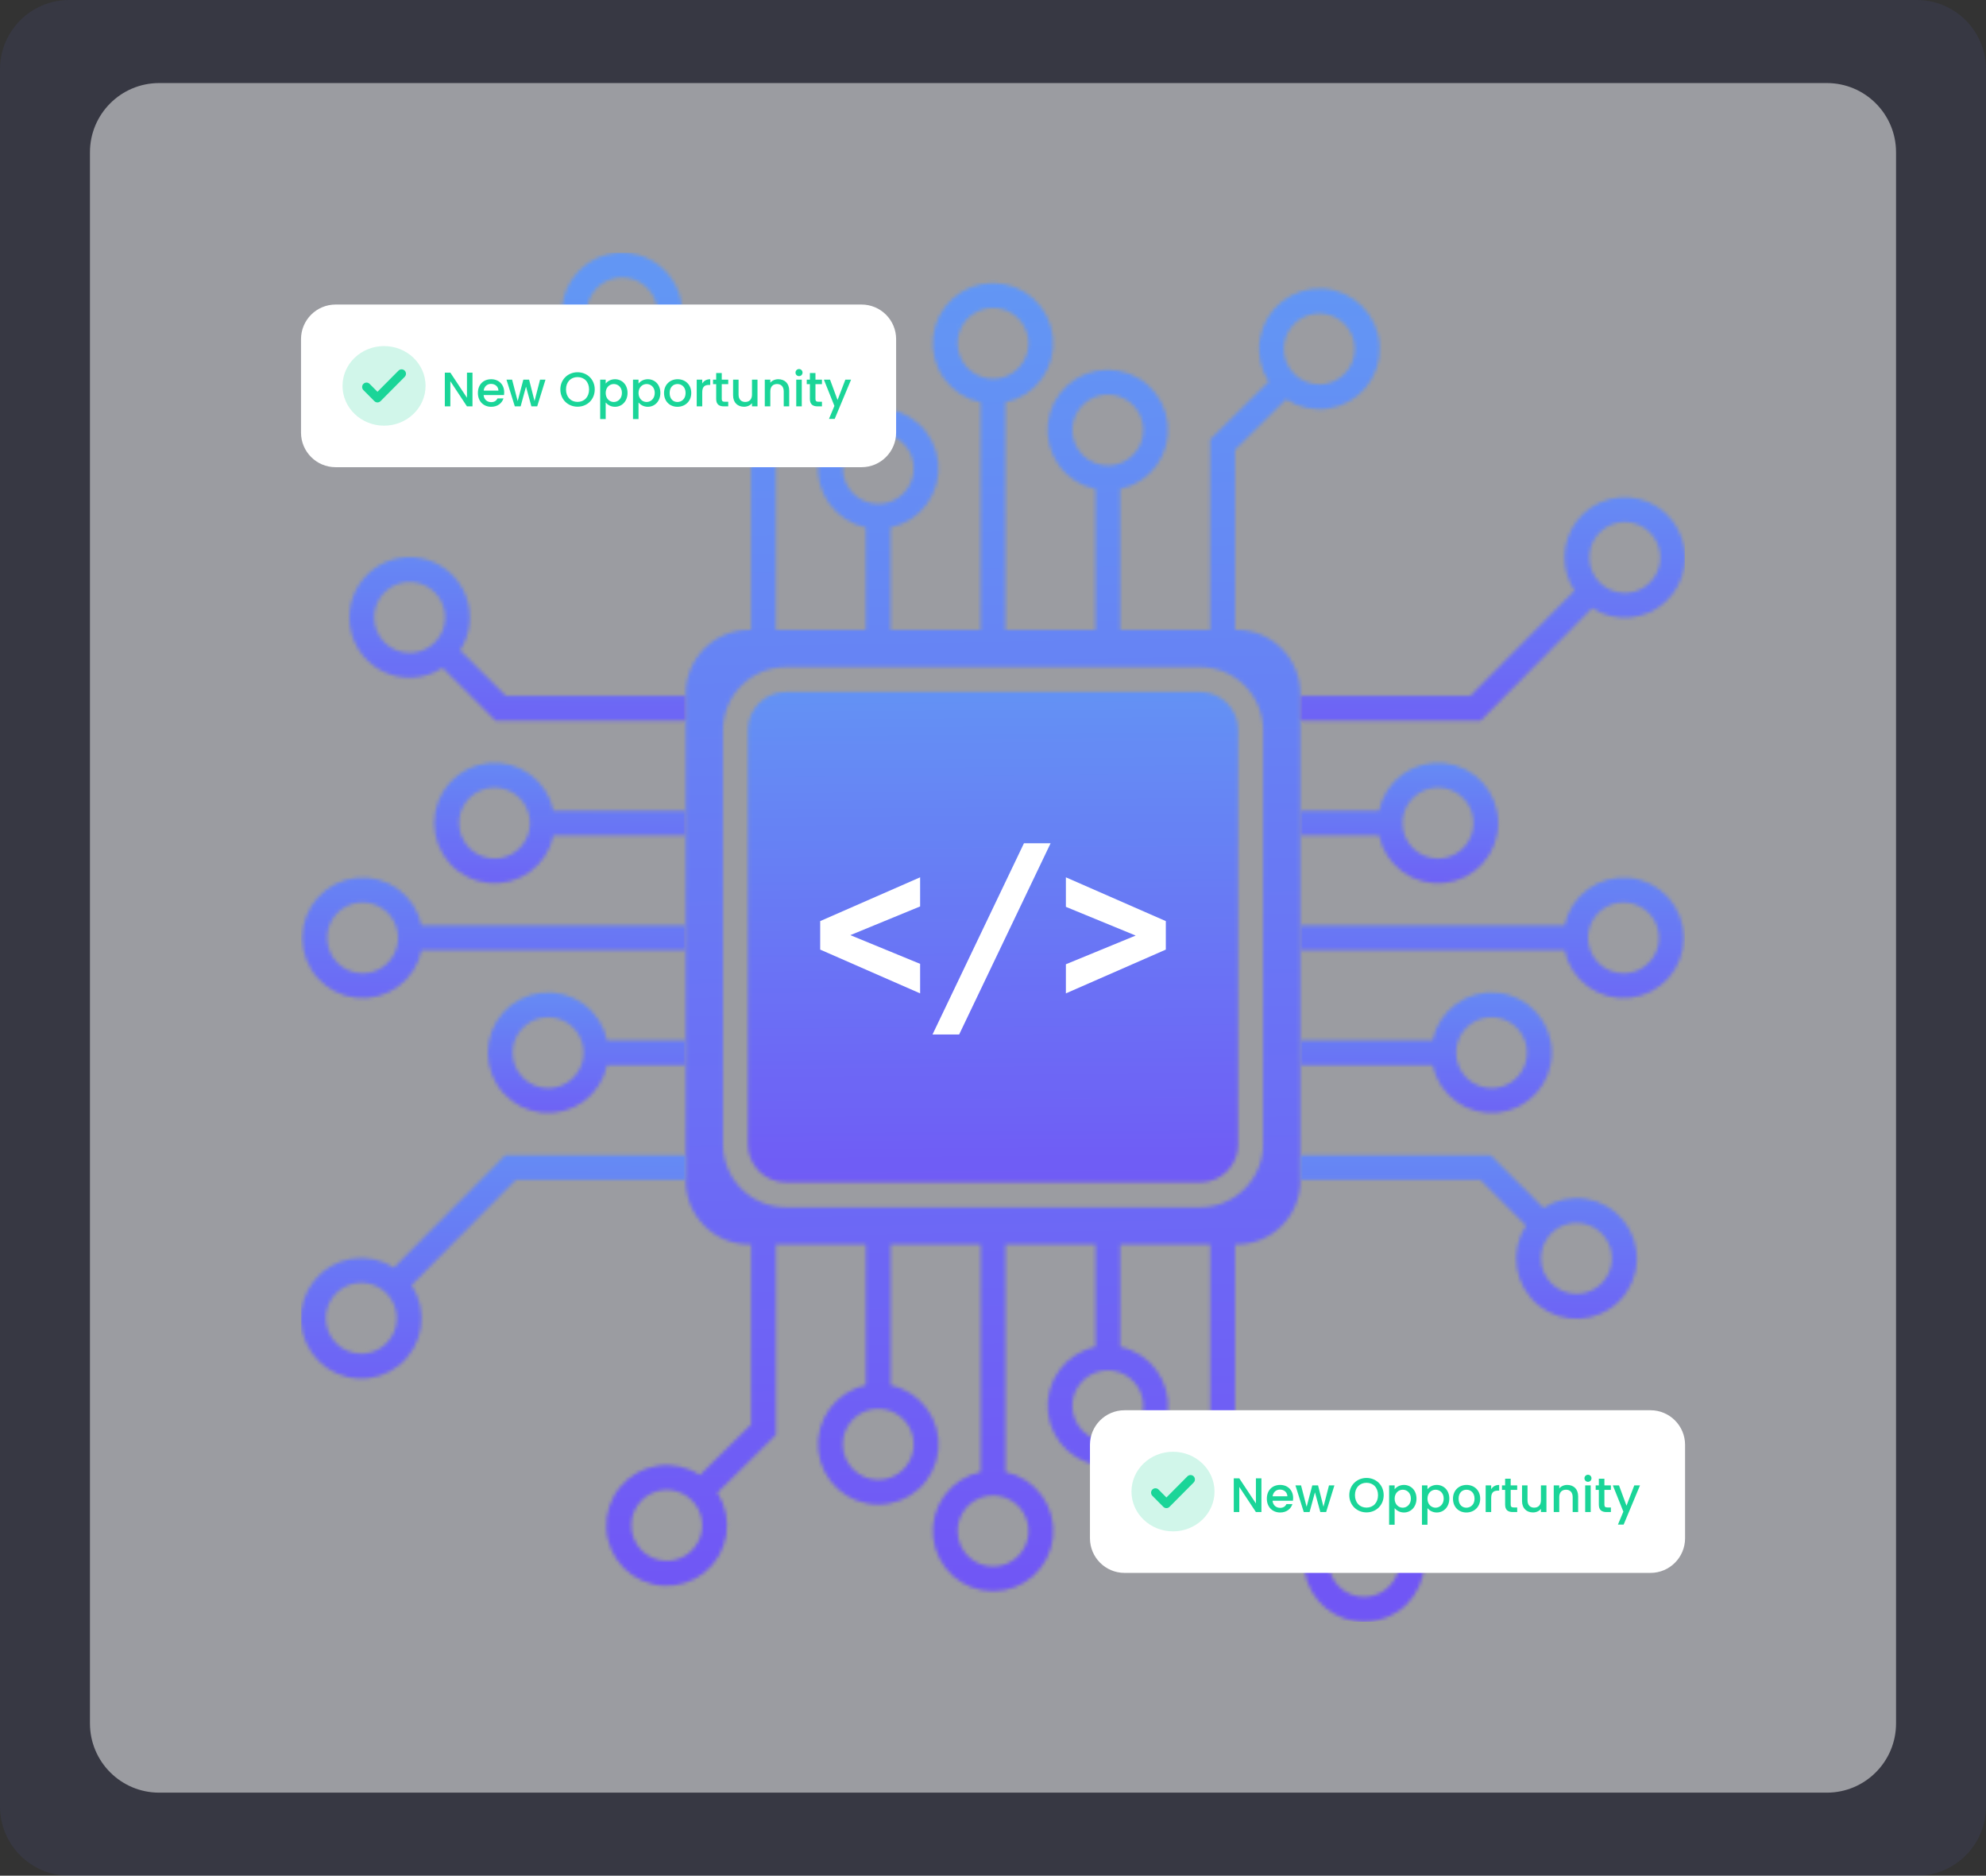<svg width="574" height="542" viewBox="0 0 574 542" fill="none" xmlns="http://www.w3.org/2000/svg">
<rect x="0" y="0" width="574" height="542" fill="#333333" stroke="none"/>
<path opacity="0.08" d="M0 20C0 8.954 8.954 0 20 0H554C565.046 0 574 8.954 574 20V522C574 533.046 565.046 542 554 542H20C8.954 542 0 533.046 0 522V20Z" fill="url(#paint0_linear_263_402)"/>
<path d="M26 44C26 32.954 34.954 24 46 24H528C539.046 24 548 32.954 548 44V498C548 509.046 539.046 518 528 518H46C34.954 518 26 509.046 26 498V44Z" fill="url(#paint1_linear_263_402)"/>
<g clip-path="url(#clip0_263_402)">
<g opacity="0.9">
<mask id="mask0_263_402" style="mask-type:luminance" maskUnits="userSpaceOnUse" x="162" y="73" width="250" height="396">
<path d="M383.975 451.182C383.975 449.156 384.575 447.175 385.701 445.49C386.826 443.806 388.426 442.492 390.298 441.717C392.17 440.942 394.23 440.739 396.217 441.134C398.204 441.529 400.03 442.505 401.462 443.937C402.895 445.37 403.871 447.196 404.266 449.183C404.661 451.17 404.458 453.23 403.683 455.102C402.907 456.974 401.594 458.573 399.909 459.699C398.225 460.825 396.244 461.425 394.218 461.425C391.502 461.422 388.899 460.342 386.978 458.421C385.058 456.501 383.978 453.898 383.975 451.182ZM276.769 442.394C276.769 440.368 277.369 438.387 278.495 436.702C279.62 435.018 281.22 433.705 283.092 432.929C284.964 432.154 287.023 431.951 289.011 432.346C290.998 432.741 292.823 433.716 294.256 435.149C295.689 436.582 296.665 438.407 297.06 440.394C297.455 442.381 297.252 444.441 296.477 446.313C295.702 448.185 294.389 449.785 292.704 450.911C291.019 452.036 289.039 452.637 287.013 452.637C284.297 452.634 281.693 451.554 279.773 449.633C277.853 447.713 276.772 445.11 276.769 442.394ZM182.469 440.768C182.469 438.742 183.07 436.762 184.195 435.078C185.321 433.393 186.921 432.081 188.792 431.306C190.664 430.53 192.723 430.328 194.71 430.723C196.697 431.118 198.522 432.094 199.955 433.526C201.387 434.959 202.363 436.784 202.758 438.77C203.153 440.757 202.95 442.817 202.175 444.688C201.4 446.56 200.087 448.16 198.403 449.285C196.719 450.411 194.739 451.012 192.713 451.012C189.997 451.009 187.393 449.929 185.472 448.008C183.552 446.088 182.472 443.484 182.469 440.768ZM243.591 417.34C243.591 415.314 244.192 413.333 245.317 411.649C246.443 409.964 248.043 408.651 249.915 407.876C251.786 407.1 253.846 406.898 255.833 407.293C257.82 407.688 259.646 408.664 261.078 410.096C262.511 411.529 263.487 413.354 263.882 415.342C264.277 417.329 264.074 419.388 263.299 421.26C262.524 423.132 261.211 424.732 259.526 425.858C257.841 426.983 255.861 427.584 253.835 427.584C251.119 427.581 248.515 426.501 246.594 424.58C244.674 422.66 243.594 420.056 243.591 417.34ZM309.945 406.24C309.945 404.214 310.545 402.233 311.671 400.548C312.796 398.864 314.396 397.55 316.268 396.775C318.14 396 320.2 395.797 322.187 396.192C324.174 396.587 326 397.563 327.432 398.995C328.865 400.428 329.841 402.254 330.236 404.241C330.631 406.228 330.428 408.288 329.653 410.16C328.877 412.032 327.564 413.631 325.879 414.757C324.195 415.883 322.214 416.483 320.188 416.483C317.472 416.48 314.869 415.4 312.948 413.479C311.028 411.559 309.948 408.956 309.945 406.24ZM208.974 330.69V210.916C208.979 206.104 210.892 201.49 214.294 198.086C217.696 194.683 222.309 192.768 227.122 192.761H346.903C351.715 192.768 356.328 194.683 359.731 198.086C363.133 201.49 365.046 206.104 365.051 210.916V330.69C365.046 335.502 363.133 340.116 359.731 343.52C356.328 346.923 351.715 348.838 346.903 348.845H227.122C222.309 348.838 217.696 346.923 214.294 343.52C210.892 340.116 208.979 335.502 208.974 330.69ZM243.591 135.367C243.591 133.341 244.191 131.36 245.317 129.675C246.442 127.991 248.042 126.678 249.914 125.902C251.786 125.127 253.845 124.924 255.833 125.319C257.82 125.714 259.645 126.689 261.078 128.122C262.511 129.555 263.487 131.38 263.882 133.367C264.277 135.354 264.074 137.414 263.299 139.286C262.524 141.158 261.211 142.758 259.526 143.884C257.842 145.009 255.861 145.61 253.835 145.61C251.119 145.607 248.515 144.527 246.595 142.607C244.674 140.687 243.594 138.083 243.591 135.367ZM309.945 124.267C309.945 122.241 310.545 120.26 311.671 118.575C312.796 116.891 314.396 115.577 316.268 114.802C318.14 114.027 320.2 113.824 322.187 114.219C324.174 114.614 326 115.59 327.432 117.022C328.865 118.455 329.841 120.281 330.236 122.268C330.631 124.255 330.428 126.315 329.653 128.187C328.877 130.059 327.564 131.658 325.879 132.784C324.195 133.91 322.214 134.51 320.188 134.51C317.472 134.507 314.869 133.427 312.948 131.506C311.028 129.586 309.948 126.983 309.945 124.267ZM371.067 100.839C371.067 98.813 371.667 96.832 372.793 95.147C373.918 93.463 375.518 92.15 377.39 91.374C379.262 90.599 381.322 90.396 383.309 90.791C385.296 91.186 387.122 92.162 388.554 93.594C389.987 95.027 390.963 96.853 391.358 98.84C391.753 100.827 391.55 102.887 390.775 104.759C389.999 106.631 388.686 108.23 387.001 109.356C385.317 110.482 383.336 111.082 381.31 111.082C378.594 111.079 375.991 109.999 374.07 108.078C372.15 106.158 371.07 103.555 371.067 100.839ZM276.767 99.213C276.767 97.187 277.368 95.206 278.493 93.522C279.619 91.837 281.219 90.524 283.091 89.749C284.962 88.974 287.022 88.771 289.009 89.166C290.996 89.561 292.822 90.537 294.254 91.969C295.687 93.402 296.663 95.227 297.058 97.215C297.453 99.202 297.25 101.261 296.475 103.133C295.7 105.005 294.387 106.605 292.702 107.731C291.017 108.856 289.037 109.457 287.011 109.457C284.295 109.454 281.691 108.374 279.77 106.453C277.85 104.533 276.77 101.929 276.767 99.213ZM169.563 90.425C169.563 88.399 170.164 86.419 171.289 84.734C172.415 83.05 174.014 81.737 175.886 80.962C177.758 80.186 179.817 79.984 181.804 80.379C183.791 80.774 185.616 81.75 187.049 83.182C188.481 84.615 189.457 86.44 189.852 88.427C190.247 90.414 190.044 92.473 189.269 94.345C188.494 96.216 187.181 97.816 185.496 98.942C183.812 100.067 181.832 100.668 179.806 100.668C177.09 100.665 174.487 99.585 172.566 97.664C170.646 95.744 169.566 93.141 169.563 90.425ZM179.806 73.004C177.093 73.002 174.417 73.633 171.991 74.848C169.565 76.063 167.456 77.827 165.833 80.001C164.209 82.174 163.115 84.697 162.639 87.368C162.162 90.038 162.316 92.784 163.087 95.385C163.859 97.986 165.227 100.371 167.083 102.349C168.939 104.328 171.231 105.846 173.778 106.783C176.324 107.719 179.054 108.048 181.749 107.744C184.445 107.439 187.033 106.509 189.306 105.028L217.067 132.845V181.989H216.594C214.178 181.989 211.787 182.465 209.555 183.389C207.324 184.313 205.296 185.668 203.588 187.376C201.881 189.084 200.526 191.111 199.602 193.343C198.677 195.574 198.202 197.966 198.202 200.381V341.225C198.202 343.64 198.677 346.032 199.602 348.263C200.526 350.495 201.881 352.523 203.588 354.23C205.296 355.938 207.324 357.293 209.555 358.217C211.787 359.142 214.178 359.617 216.594 359.617H217.067V411.617L202.302 426.226C198.699 423.846 194.343 422.886 190.074 423.531C185.805 424.176 181.926 426.379 179.187 429.716C176.448 433.053 175.042 437.287 175.242 441.6C175.442 445.913 177.233 449.998 180.269 453.068C183.304 456.138 187.37 457.973 191.681 458.221C195.991 458.468 200.24 457.109 203.607 454.407C206.974 451.705 209.22 447.85 209.912 443.589C210.604 439.327 209.691 434.96 207.352 431.332L224.252 414.614V359.614H250.252V400.285C246.035 401.173 242.298 403.592 239.76 407.074C237.222 410.556 236.065 414.856 236.512 419.141C236.958 423.427 238.976 427.395 242.177 430.28C245.378 433.165 249.534 434.761 253.843 434.761C258.152 434.761 262.308 433.165 265.508 430.28C268.709 427.395 270.728 423.427 271.174 419.141C271.62 414.856 270.463 410.556 267.926 407.074C265.388 403.592 261.65 401.173 257.434 400.285V359.617H283.434V425.342C279.217 426.23 275.48 428.649 272.942 432.131C270.404 435.613 269.247 439.913 269.694 444.198C270.14 448.484 272.158 452.452 275.359 455.337C278.56 458.222 282.716 459.818 287.025 459.818C291.334 459.818 295.49 458.222 298.69 455.337C301.891 452.452 303.91 448.484 304.356 444.198C304.802 439.913 303.645 435.613 301.107 432.131C298.57 428.649 294.832 426.23 290.616 425.342V359.617H316.616V389.188C312.399 390.076 308.662 392.495 306.124 395.977C303.586 399.459 302.429 403.759 302.876 408.044C303.322 412.33 305.34 416.298 308.541 419.183C311.742 422.068 315.898 423.664 320.207 423.664C324.516 423.664 328.672 422.068 331.872 419.183C335.073 416.298 337.092 412.33 337.538 408.044C337.984 403.759 336.827 399.459 334.29 395.977C331.752 392.495 328.014 390.076 323.798 389.188V359.617H349.798V411.732L379.661 441.655C377.298 445.267 376.358 449.626 377.021 453.891C377.685 458.156 379.905 462.023 383.254 464.747C386.602 467.47 390.841 468.856 395.151 468.638C399.461 468.419 403.538 466.61 406.593 463.562C409.648 460.513 411.465 456.441 411.694 452.131C411.922 447.821 410.545 443.579 407.829 440.225C405.112 436.871 401.25 434.642 396.986 433.969C392.723 433.297 388.362 434.227 384.745 436.582L356.957 408.761V359.617H357.432C362.309 359.615 366.986 357.676 370.435 354.228C373.883 350.779 375.822 346.102 375.824 341.225V200.381C375.822 195.504 373.883 190.827 370.435 187.378C366.986 183.93 362.309 181.991 357.432 181.989H356.957V129.989L371.722 115.38C375.324 117.76 379.681 118.72 383.95 118.075C388.219 117.431 392.097 115.227 394.837 111.89C397.576 108.553 398.981 104.319 398.782 100.006C398.582 95.694 396.791 91.608 393.755 88.538C390.719 85.469 386.653 83.633 382.343 83.385C378.033 83.138 373.784 84.497 370.417 87.199C367.05 89.901 364.803 93.756 364.112 98.017C363.42 102.279 364.332 106.646 366.672 110.274L349.772 126.991V181.991H323.772V141.318C327.988 140.43 331.726 138.011 334.264 134.529C336.801 131.047 337.958 126.748 337.512 122.462C337.066 118.176 335.047 114.208 331.846 111.323C328.646 108.439 324.49 106.842 320.181 106.842C315.872 106.842 311.716 108.439 308.515 111.323C305.314 114.208 303.296 118.176 302.85 122.462C302.403 126.748 303.56 131.047 306.098 134.529C308.636 138.011 312.373 140.43 316.59 141.318V181.989H290.59V116.264C294.806 115.376 298.544 112.957 301.082 109.475C303.619 105.993 304.776 101.694 304.33 97.408C303.884 93.122 301.865 89.154 298.664 86.269C295.464 83.385 291.308 81.788 286.999 81.788C282.69 81.788 278.534 83.385 275.333 86.269C272.132 89.154 270.114 93.122 269.668 97.408C269.221 101.694 270.378 105.993 272.916 109.475C275.454 112.957 279.191 115.376 283.408 116.264V181.989H257.408V152.418C261.624 151.53 265.362 149.111 267.9 145.629C270.437 142.147 271.594 137.848 271.148 133.562C270.702 129.276 268.683 125.308 265.482 122.423C262.282 119.539 258.126 117.942 253.817 117.942C249.508 117.942 245.352 119.539 242.151 122.423C238.95 125.308 236.932 129.276 236.486 133.562C236.039 137.848 237.196 142.147 239.734 145.629C242.272 149.111 246.009 151.53 250.226 152.418V181.989H224.226V129.875L194.386 99.951C196.105 97.324 197.082 94.28 197.213 91.143C197.345 88.006 196.625 84.892 195.131 82.13C193.636 79.368 191.423 77.062 188.726 75.456C186.028 73.849 182.946 73.002 179.806 73.004Z" fill="white"/>
</mask>
<g mask="url(#mask0_263_402)">
<path d="M276.866 -51.214L-34.765 286.911L297.159 592.827L608.79 254.701L276.866 -51.214Z" fill="url(#paint2_linear_263_402)"/>
</g>
<mask id="mask1_263_402" style="mask-type:luminance" maskUnits="userSpaceOnUse" x="375" y="333" width="99" height="49">
<path d="M445.388 363.613C445.387 361.587 445.988 359.606 447.114 357.922C448.239 356.237 449.839 354.924 451.711 354.148C453.583 353.373 455.642 353.17 457.63 353.565C459.617 353.96 461.442 354.935 462.875 356.368C464.308 357.801 465.283 359.626 465.679 361.613C466.074 363.6 465.871 365.66 465.096 367.532C464.321 369.404 463.008 371.004 461.323 372.13C459.638 373.255 457.658 373.856 455.632 373.856C452.916 373.853 450.312 372.773 448.392 370.853C446.471 368.933 445.391 366.329 445.388 363.613ZM375.824 333.771V340.953H427.843L441.034 354.116C438.68 357.732 437.75 362.092 438.422 366.354C439.095 370.616 441.323 374.477 444.677 377.193C448.03 379.908 452.27 381.284 456.579 381.056C460.887 380.828 464.959 379.012 468.006 375.957C471.054 372.903 472.862 368.828 473.081 364.519C473.299 360.21 471.914 355.972 469.191 352.625C466.469 349.278 462.602 347.058 458.339 346.394C454.076 345.731 449.718 346.67 446.107 349.032L430.815 333.77L375.824 333.771Z" fill="white"/>
</mask>
<g mask="url(#mask1_263_402)">
<path d="M420.481 285.318L352.269 359.33L428.398 429.494L496.611 355.482L420.481 285.318Z" fill="url(#paint3_linear_263_402)"/>
</g>
<mask id="mask2_263_402" style="mask-type:luminance" maskUnits="userSpaceOnUse" x="375" y="253" width="112" height="36">
<path d="M458.986 271.009C458.986 268.983 459.587 267.003 460.712 265.319C461.838 263.634 463.438 262.322 465.31 261.547C467.181 260.771 469.241 260.569 471.228 260.964C473.214 261.359 475.04 262.335 476.472 263.768C477.904 265.2 478.88 267.025 479.275 269.012C479.67 270.999 479.467 273.059 478.692 274.93C477.917 276.802 476.604 278.401 474.919 279.527C473.235 280.652 471.255 281.253 469.229 281.253C466.513 281.25 463.909 280.17 461.989 278.249C460.069 276.329 458.989 273.725 458.986 271.009ZM452.178 267.418H375.823V274.599H452.178C453.066 278.816 455.484 282.553 458.967 285.091C462.449 287.629 466.748 288.786 471.034 288.34C475.319 287.894 479.288 285.875 482.173 282.674C485.057 279.474 486.654 275.317 486.654 271.009C486.654 266.7 485.057 262.544 482.173 259.343C479.288 256.142 475.319 254.124 471.034 253.677C466.748 253.231 462.449 254.388 458.967 256.926C455.484 259.464 453.066 263.202 452.178 267.418Z" fill="white"/>
</mask>
<g mask="url(#mask2_263_402)">
<path d="M426.727 198.353L358.457 272.428L435.751 343.666L504.022 269.591L426.727 198.353Z" fill="url(#paint4_linear_263_402)"/>
</g>
<mask id="mask3_263_402" style="mask-type:luminance" maskUnits="userSpaceOnUse" x="375" y="286" width="74" height="36">
<path d="M420.857 304.185C420.857 302.159 421.458 300.178 422.583 298.494C423.709 296.809 425.309 295.496 427.18 294.721C429.052 293.946 431.112 293.743 433.099 294.138C435.086 294.533 436.912 295.509 438.344 296.941C439.777 298.374 440.753 300.199 441.148 302.187C441.543 304.174 441.34 306.233 440.565 308.105C439.79 309.977 438.477 311.577 436.792 312.703C435.107 313.828 433.127 314.429 431.101 314.429C428.385 314.426 425.781 313.346 423.86 311.425C421.94 309.505 420.86 306.901 420.857 304.185ZM414.05 300.594H375.824V307.776H414.05C414.938 311.993 417.357 315.731 420.839 318.269C424.322 320.806 428.621 321.964 432.907 321.517C437.193 321.071 441.161 319.052 444.046 315.851C446.931 312.651 448.528 308.494 448.528 304.185C448.528 299.876 446.931 295.72 444.046 292.519C441.161 289.318 437.193 287.299 432.907 286.853C428.621 286.406 424.322 287.564 420.839 290.102C417.357 292.639 414.938 296.377 414.05 300.594Z" fill="white"/>
</mask>
<g mask="url(#mask3_263_402)">
<path d="M409.215 250.529L358.456 305.604L415.134 357.841L465.893 302.767L409.215 250.529Z" fill="url(#paint5_linear_263_402)"/>
</g>
<mask id="mask4_263_402" style="mask-type:luminance" maskUnits="userSpaceOnUse" x="375" y="220" width="59" height="36">
<path d="M405.367 237.832C405.367 235.806 405.968 233.826 407.093 232.142C408.219 230.457 409.819 229.145 411.69 228.37C413.562 227.594 415.621 227.392 417.608 227.787C419.595 228.182 421.42 229.158 422.853 230.59C424.285 232.023 425.261 233.848 425.656 235.835C426.051 237.821 425.848 239.881 425.073 241.752C424.298 243.624 422.985 245.224 421.301 246.349C419.617 247.475 417.636 248.076 415.611 248.076C412.895 248.073 410.291 246.993 408.37 245.072C406.45 243.152 405.37 240.548 405.367 237.832ZM398.56 234.241H375.825V241.423H398.56C399.448 245.639 401.866 249.377 405.349 251.915C408.831 254.452 413.13 255.61 417.416 255.163C421.701 254.717 425.67 252.698 428.554 249.498C431.439 246.297 433.036 242.141 433.036 237.832C433.036 233.523 431.439 229.367 428.554 226.166C425.67 222.966 421.701 220.947 417.416 220.501C413.13 220.054 408.831 221.212 405.349 223.749C401.866 226.287 399.448 230.025 398.56 234.241Z" fill="white"/>
</mask>
<g mask="url(#mask4_263_402)">
<path d="M402.119 191.918L358.457 239.251L406.736 283.787L450.399 236.453L402.119 191.918Z" fill="url(#paint6_linear_263_402)"/>
</g>
<mask id="mask5_263_402" style="mask-type:luminance" maskUnits="userSpaceOnUse" x="375" y="143" width="112" height="66">
<path d="M459.355 161.1C459.355 159.074 459.955 157.093 461.081 155.408C462.206 153.724 463.806 152.411 465.678 151.635C467.55 150.86 469.61 150.657 471.597 151.052C473.584 151.447 475.41 152.423 476.842 153.855C478.275 155.288 479.251 157.114 479.646 159.101C480.041 161.088 479.838 163.148 479.063 165.02C478.287 166.892 476.974 168.492 475.289 169.617C473.605 170.743 471.624 171.343 469.598 171.343C466.882 171.34 464.279 170.26 462.359 168.339C460.438 166.419 459.358 163.816 459.355 161.1ZM452.173 161.1C452.17 164.508 453.172 167.84 455.054 170.681L424.954 201.064H375.82V208.246H427.95L460.15 175.734C463.404 177.83 467.263 178.783 471.119 178.442C474.974 178.1 478.607 176.484 481.442 173.849C484.276 171.213 486.153 167.709 486.774 163.888C487.395 160.068 486.726 156.149 484.872 152.751C483.019 149.353 480.086 146.67 476.537 145.124C472.988 143.579 469.025 143.259 465.275 144.217C461.525 145.174 458.2 147.354 455.826 150.411C453.452 153.468 452.164 157.229 452.166 161.1" fill="white"/>
</mask>
<g mask="url(#mask5_263_402)">
<path d="M426.897 88.26L343.646 178.589L435.951 263.661L519.202 173.332L426.897 88.26Z" fill="url(#paint7_linear_263_402)"/>
</g>
<mask id="mask6_263_402" style="mask-type:luminance" maskUnits="userSpaceOnUse" x="100" y="160" width="99" height="49">
<path d="M108.149 178.404C108.149 176.378 108.75 174.397 109.876 172.713C111.002 171.028 112.602 169.716 114.474 168.94C116.345 168.165 118.405 167.963 120.392 168.358C122.379 168.753 124.205 169.729 125.637 171.162C127.07 172.595 128.045 174.42 128.44 176.407C128.835 178.395 128.632 180.454 127.857 182.326C127.081 184.198 125.768 185.798 124.083 186.923C122.399 188.049 120.418 188.649 118.392 188.649C115.676 188.646 113.072 187.566 111.151 185.645C109.231 183.725 108.151 181.121 108.148 178.405M100.966 178.405C100.963 181.546 101.81 184.628 103.417 187.327C105.024 190.025 107.331 192.239 110.093 193.733C112.855 195.227 115.97 195.947 119.108 195.815C122.246 195.683 125.289 194.705 127.917 192.985L143.21 208.249H198.199V201.067H146.181L132.991 187.903C134.469 185.63 135.397 183.044 135.7 180.35C136.003 177.655 135.673 174.928 134.736 172.383C133.799 169.839 132.281 167.549 130.303 165.694C128.325 163.84 125.942 162.473 123.342 161.702C120.743 160.931 118 160.777 115.331 161.253C112.661 161.728 110.14 162.821 107.967 164.442C105.795 166.064 104.03 168.171 102.815 170.594C101.6 173.018 100.967 175.692 100.967 178.403" fill="white"/>
</mask>
<g mask="url(#mask6_263_402)">
<path d="M145.654 112.558L77.412 186.537L153.507 256.731L221.749 182.752L145.654 112.558Z" fill="url(#paint8_linear_263_402)"/>
</g>
<mask id="mask7_263_402" style="mask-type:luminance" maskUnits="userSpaceOnUse" x="87" y="253" width="112" height="36">
<path d="M94.552 271.009C94.552 268.983 95.153 267.003 96.279 265.319C97.404 263.634 99.004 262.322 100.876 261.547C102.747 260.771 104.806 260.569 106.793 260.964C108.78 261.359 110.605 262.334 112.038 263.767C113.47 265.199 114.446 267.024 114.841 269.011C115.237 270.998 115.034 273.057 114.259 274.929C113.484 276.8 112.171 278.4 110.487 279.526C108.803 280.652 106.823 281.253 104.797 281.253C102.081 281.25 99.478 280.17 97.557 278.249C95.637 276.329 94.557 273.725 94.554 271.009M87.372 271.009C87.372 275.318 88.969 279.474 91.853 282.675C94.738 285.876 98.706 287.894 102.992 288.34C107.278 288.787 111.577 287.629 115.059 285.092C118.541 282.554 120.96 278.816 121.848 274.6H198.197V267.415H121.846C120.958 263.199 118.539 259.461 115.057 256.923C111.575 254.386 107.276 253.228 102.99 253.675C98.704 254.121 94.736 256.139 91.851 259.34C88.966 262.541 87.37 266.697 87.37 271.006" fill="white"/>
</mask>
<g mask="url(#mask7_263_402)">
<path d="M138.303 198.386L70.003 272.428L147.262 343.696L215.562 269.654L138.303 198.386Z" fill="url(#paint9_linear_263_402)"/>
</g>
<mask id="mask8_263_402" style="mask-type:luminance" maskUnits="userSpaceOnUse" x="125" y="220" width="74" height="36">
<path d="M132.68 237.832C132.68 235.806 133.281 233.826 134.407 232.142C135.532 230.457 137.132 229.145 139.004 228.369C140.876 227.594 142.935 227.392 144.922 227.787C146.909 228.182 148.734 229.158 150.166 230.591C151.599 232.023 152.574 233.848 152.969 235.835C153.364 237.822 153.162 239.881 152.386 241.753C151.611 243.625 150.298 245.224 148.614 246.35C146.929 247.475 144.949 248.076 142.923 248.076C140.207 248.073 137.604 246.993 135.683 245.072C133.763 243.152 132.683 240.548 132.68 237.832ZM125.498 237.832C125.498 242.141 127.094 246.297 129.979 249.498C132.864 252.699 136.832 254.717 141.118 255.164C145.404 255.61 149.703 254.453 153.185 251.915C156.667 249.377 159.086 245.639 159.974 241.423H198.199V234.241H159.974C159.086 230.025 156.667 226.287 153.185 223.749C149.703 221.212 145.404 220.054 141.118 220.501C136.832 220.947 132.864 222.966 129.979 226.166C127.094 229.367 125.498 233.523 125.498 237.832Z" fill="white"/>
</mask>
<g mask="url(#mask8_263_402)">
<path d="M158.889 184.178L108.131 239.251L164.809 291.488L215.566 236.414L158.889 184.178Z" fill="url(#paint10_linear_263_402)"/>
</g>
<mask id="mask9_263_402" style="mask-type:luminance" maskUnits="userSpaceOnUse" x="140" y="286" width="59" height="36">
<path d="M148.171 304.185C148.171 302.159 148.772 300.178 149.897 298.494C151.023 296.809 152.623 295.496 154.495 294.721C156.367 293.945 158.426 293.743 160.414 294.138C162.401 294.533 164.226 295.509 165.659 296.942C167.091 298.374 168.067 300.2 168.462 302.187C168.857 304.174 168.654 306.234 167.879 308.106C167.103 309.978 165.79 311.578 164.105 312.703C162.421 313.829 160.44 314.429 158.414 314.429C155.698 314.426 153.094 313.345 151.174 311.425C149.254 309.505 148.174 306.901 148.171 304.185ZM140.989 304.185C140.989 308.494 142.585 312.65 145.47 315.851C148.355 319.052 152.323 321.07 156.609 321.516C160.894 321.963 165.193 320.805 168.676 318.268C172.158 315.73 174.577 311.992 175.465 307.776H198.2V300.594H175.465C174.577 296.378 172.158 292.64 168.676 290.102C165.193 287.565 160.894 286.407 156.609 286.854C152.323 287.3 148.355 289.318 145.47 292.519C142.585 295.72 140.989 299.876 140.989 304.185Z" fill="white"/>
</mask>
<g mask="url(#mask9_263_402)">
<path d="M167.283 258.271L123.621 305.604L171.901 350.14L215.563 302.807L167.283 258.271Z" fill="url(#paint11_linear_263_402)"/>
</g>
<mask id="mask10_263_402" style="mask-type:luminance" maskUnits="userSpaceOnUse" x="86" y="333" width="113" height="66">
<path d="M94.182 380.917C94.182 378.891 94.783 376.91 95.908 375.226C97.034 373.541 98.634 372.228 100.506 371.453C102.378 370.677 104.438 370.475 106.425 370.87C108.412 371.265 110.237 372.241 111.67 373.674C113.102 375.107 114.078 376.932 114.473 378.919C114.868 380.906 114.665 382.966 113.89 384.838C113.114 386.71 111.801 388.31 110.116 389.435C108.432 390.561 106.451 391.161 104.425 391.161C101.709 391.158 99.106 390.078 97.185 388.157C95.265 386.237 94.185 383.633 94.182 380.917ZM146.071 333.772L113.871 366.283C110.248 363.943 105.886 363.028 101.628 363.716C97.37 364.404 93.518 366.645 90.815 370.006C88.113 373.368 86.752 377.612 86.995 381.918C87.239 386.224 89.069 390.288 92.133 393.323C95.197 396.359 99.277 398.152 103.585 398.355C107.894 398.559 112.125 397.159 115.461 394.425C118.798 391.692 121.003 387.819 121.651 383.555C122.299 379.291 121.344 374.937 118.971 371.336L149.071 340.953H198.2V333.771L146.071 333.772Z" fill="white"/>
</mask>
<g mask="url(#mask10_263_402)">
<path d="M138.072 278.358L54.822 368.686L147.126 453.758L230.377 363.429L138.072 278.358Z" fill="url(#paint12_linear_263_402)"/>
</g>
<mask id="mask11_263_402" style="mask-type:luminance" maskUnits="userSpaceOnUse" x="216" y="199" width="142" height="143">
<path d="M227.122 199.943C224.214 199.948 221.426 201.106 219.371 203.163C217.315 205.22 216.159 208.008 216.156 210.916V330.69C216.159 333.598 217.315 336.386 219.37 338.443C221.426 340.5 224.214 341.658 227.122 341.663H346.903C349.811 341.658 352.598 340.5 354.654 338.443C356.709 336.386 357.866 333.598 357.869 330.69V210.916C357.866 208.008 356.709 205.22 354.654 203.163C352.598 201.106 349.811 199.948 346.903 199.943H227.122Z" fill="white"/>
</mask>
<g mask="url(#mask11_263_402)">
<path d="M281.244 129.323L145.531 276.574L292.782 412.287L428.495 265.036L281.244 129.323Z" fill="url(#paint13_linear_263_402)"/>
</g>
</g>
<g clip-path="url(#clip1_263_402)">
<path d="M237.053 266.159V274.394L265.936 287.045V278.512L245.766 270.217L265.936 261.922V253.508L237.053 266.159Z" fill="white"/>
<path d="M295.95 243.662L269.516 298.921H277.216L303.65 243.662H295.95Z" fill="white"/>
<path d="M308.066 262.042L328.236 270.337L308.066 278.632V287.046L336.949 274.395V266.16L308.066 253.509V262.042Z" fill="white"/>
<path d="M477.024 407.5H325.024C319.501 407.5 315.024 411.977 315.024 417.5V444.5C315.024 450.023 319.501 454.5 325.024 454.5H477.024C482.547 454.5 487.024 450.023 487.024 444.5V417.5C487.024 411.977 482.547 407.5 477.024 407.5Z" fill="white"/>
<path d="M362.987 427.177H364.583V436.921H362.987L358.185 429.655V436.921H356.589V427.177H358.185L362.987 434.429V427.177ZM369.927 430.425C368.849 430.425 367.981 431.153 367.813 432.371H372.083C372.055 431.181 371.117 430.425 369.927 430.425ZM373.539 434.625C373.105 435.969 371.887 437.047 369.997 437.047C367.785 437.047 366.147 435.479 366.147 433.057C366.147 430.635 367.715 429.081 369.997 429.081C372.195 429.081 373.749 430.607 373.749 432.875C373.749 433.141 373.735 433.393 373.693 433.659H367.799C367.911 434.933 368.821 435.703 369.997 435.703C370.977 435.703 371.523 435.227 371.817 434.625H373.539ZM376.818 436.921L374.41 429.207H376.034L377.644 435.409L379.282 429.207H380.948L382.516 435.381L384.112 429.207H385.68L383.286 436.921H381.606L380.052 431.223L378.498 436.921H376.818ZM399.917 432.035C399.917 434.961 397.719 437.019 394.947 437.019C392.203 437.019 389.977 434.961 389.977 432.035C389.977 429.123 392.203 427.065 394.947 427.065C397.719 427.065 399.917 429.123 399.917 432.035ZM391.615 432.035C391.615 434.233 393.015 435.633 394.947 435.633C396.879 435.633 398.279 434.233 398.279 432.035C398.279 429.837 396.879 428.465 394.947 428.465C393.015 428.465 391.615 429.837 391.615 432.035ZM403.084 430.341C403.574 429.697 404.512 429.081 405.772 429.081C407.802 429.081 409.398 430.649 409.398 433.029C409.398 435.409 407.802 437.047 405.772 437.047C404.498 437.047 403.588 436.403 403.084 435.801V440.589H401.488V429.207H403.084V430.341ZM407.774 433.029C407.774 431.363 406.626 430.467 405.422 430.467C404.232 430.467 403.084 431.405 403.084 433.057C403.084 434.723 404.232 435.661 405.422 435.661C406.626 435.661 407.774 434.695 407.774 433.029ZM412.572 430.341C413.062 429.697 414 429.081 415.26 429.081C417.29 429.081 418.886 430.649 418.886 433.029C418.886 435.409 417.29 437.047 415.26 437.047C413.986 437.047 413.076 436.403 412.572 435.801V440.589H410.976V429.207H412.572V430.341ZM417.262 433.029C417.262 431.363 416.114 430.467 414.91 430.467C413.72 430.467 412.572 431.405 412.572 433.057C412.572 434.723 413.72 435.661 414.91 435.661C416.114 435.661 417.262 434.695 417.262 433.029ZM427.814 433.057C427.814 435.479 426.022 437.047 423.81 437.047C421.612 437.047 419.946 435.479 419.946 433.057C419.946 430.635 421.682 429.081 423.88 429.081C426.078 429.081 427.814 430.635 427.814 433.057ZM421.57 433.057C421.57 434.807 422.606 435.661 423.81 435.661C425 435.661 426.176 434.807 426.176 433.057C426.176 431.307 425.042 430.467 423.852 430.467C422.648 430.467 421.57 431.307 421.57 433.057ZM430.988 432.861V436.921H429.392V429.207H430.988V430.327C431.436 429.557 432.206 429.081 433.298 429.081V430.733H432.892C431.716 430.733 430.988 431.223 430.988 432.861ZM435.017 434.779V430.509H434.107V429.207H435.017V427.289H436.627V429.207H438.503V430.509H436.627V434.779C436.627 435.353 436.851 435.591 437.523 435.591H438.503V436.921H437.243C435.871 436.921 435.017 436.347 435.017 434.779ZM446.96 429.207V436.921H445.364V435.997C444.86 436.655 443.992 437.033 443.082 437.033C441.276 437.033 439.904 435.899 439.904 433.743V429.207H441.486V433.505C441.486 434.919 442.256 435.647 443.418 435.647C444.594 435.647 445.364 434.919 445.364 433.505V429.207H446.96ZM454.54 436.921V432.609C454.54 431.195 453.77 430.467 452.608 430.467C451.432 430.467 450.662 431.195 450.662 432.609V436.921H449.066V429.207H450.662V430.089C451.18 429.459 452.034 429.081 452.958 429.081C454.764 429.081 456.122 430.215 456.122 432.371V436.921H454.54ZM458.157 436.921V429.207H459.753V436.921H458.157ZM458.969 428.185C458.395 428.185 457.947 427.737 457.947 427.163C457.947 426.589 458.395 426.141 458.969 426.141C459.529 426.141 459.977 426.589 459.977 427.163C459.977 427.737 459.529 428.185 458.969 428.185ZM462.101 434.779V430.509H461.191V429.207H462.101V427.289H463.711V429.207H465.587V430.509H463.711V434.779C463.711 435.353 463.935 435.591 464.607 435.591H465.587V436.921H464.327C462.955 436.921 462.101 436.347 462.101 434.779ZM470.096 435.087L472.35 429.207H474.002L469.27 440.547H467.618L469.186 436.795L466.148 429.207H467.926L470.096 435.087Z" fill="#1AD598"/>
<path d="M339.024 442.5C345.651 442.5 351.024 437.351 351.024 431C351.024 424.649 345.651 419.5 339.024 419.5C332.397 419.5 327.024 424.649 327.024 431C327.024 437.351 332.397 442.5 339.024 442.5Z" fill="#1AD598" fill-opacity="0.2"/>
<path d="M336.225 435.409L333.056 432.22C332.82 431.98 332.688 431.657 332.688 431.32C332.688 430.983 332.82 430.66 333.056 430.42C333.173 430.302 333.313 430.208 333.467 430.144C333.621 430.08 333.786 430.047 333.952 430.047C334.119 430.047 334.284 430.08 334.438 430.144C334.591 430.208 334.731 430.302 334.849 430.42L337.121 432.708L343.197 426.594C343.314 426.476 343.454 426.382 343.608 426.318C343.762 426.254 343.927 426.221 344.093 426.221C344.26 426.221 344.425 426.254 344.579 426.318C344.733 426.382 344.872 426.476 344.99 426.594C345.226 426.834 345.358 427.157 345.358 427.494C345.358 427.831 345.226 428.154 344.99 428.394L338.018 435.41C337.9 435.528 337.76 435.622 337.607 435.686C337.453 435.75 337.288 435.783 337.121 435.783C336.955 435.783 336.79 435.75 336.636 435.686C336.482 435.622 336.342 435.527 336.225 435.409Z" fill="#1AD598"/>
<path d="M249 88H97C91.477 88 87 92.477 87 98V125C87 130.523 91.477 135 97 135H249C254.523 135 259 130.523 259 125V98C259 92.477 254.523 88 249 88Z" fill="white"/>
<path d="M134.963 107.677H136.559V117.421H134.963L130.161 110.155V117.421H128.565V107.677H130.161L134.963 114.929V107.677ZM141.903 110.925C140.825 110.925 139.957 111.653 139.789 112.871H144.059C144.031 111.681 143.093 110.925 141.903 110.925ZM145.515 115.125C145.081 116.469 143.863 117.547 141.973 117.547C139.761 117.547 138.123 115.979 138.123 113.557C138.123 111.135 139.691 109.581 141.973 109.581C144.171 109.581 145.725 111.107 145.725 113.375C145.725 113.641 145.711 113.893 145.669 114.159H139.775C139.887 115.433 140.797 116.203 141.973 116.203C142.953 116.203 143.499 115.727 143.793 115.125H145.515ZM148.794 117.421L146.386 109.707H148.01L149.62 115.909L151.258 109.707H152.924L154.492 115.881L156.088 109.707H157.656L155.262 117.421H153.582L152.028 111.723L150.474 117.421H148.794ZM171.893 112.535C171.893 115.461 169.695 117.519 166.923 117.519C164.179 117.519 161.953 115.461 161.953 112.535C161.953 109.623 164.179 107.565 166.923 107.565C169.695 107.565 171.893 109.623 171.893 112.535ZM163.591 112.535C163.591 114.733 164.991 116.133 166.923 116.133C168.855 116.133 170.255 114.733 170.255 112.535C170.255 110.337 168.855 108.965 166.923 108.965C164.991 108.965 163.591 110.337 163.591 112.535ZM175.06 110.841C175.55 110.197 176.488 109.581 177.748 109.581C179.778 109.581 181.374 111.149 181.374 113.529C181.374 115.909 179.778 117.547 177.748 117.547C176.474 117.547 175.564 116.903 175.06 116.301V121.089H173.464V109.707H175.06V110.841ZM179.75 113.529C179.75 111.863 178.602 110.967 177.398 110.967C176.208 110.967 175.06 111.905 175.06 113.557C175.06 115.223 176.208 116.161 177.398 116.161C178.602 116.161 179.75 115.195 179.75 113.529ZM184.548 110.841C185.038 110.197 185.976 109.581 187.236 109.581C189.266 109.581 190.862 111.149 190.862 113.529C190.862 115.909 189.266 117.547 187.236 117.547C185.962 117.547 185.052 116.903 184.548 116.301V121.089H182.952V109.707H184.548V110.841ZM189.238 113.529C189.238 111.863 188.09 110.967 186.886 110.967C185.696 110.967 184.548 111.905 184.548 113.557C184.548 115.223 185.696 116.161 186.886 116.161C188.09 116.161 189.238 115.195 189.238 113.529ZM199.79 113.557C199.79 115.979 197.998 117.547 195.786 117.547C193.588 117.547 191.922 115.979 191.922 113.557C191.922 111.135 193.658 109.581 195.856 109.581C198.054 109.581 199.79 111.135 199.79 113.557ZM193.546 113.557C193.546 115.307 194.582 116.161 195.786 116.161C196.976 116.161 198.152 115.307 198.152 113.557C198.152 111.807 197.018 110.967 195.828 110.967C194.624 110.967 193.546 111.807 193.546 113.557ZM202.964 113.361V117.421H201.368V109.707H202.964V110.827C203.412 110.057 204.182 109.581 205.274 109.581V111.233H204.868C203.692 111.233 202.964 111.723 202.964 113.361ZM206.993 115.279V111.009H206.083V109.707H206.993V107.789H208.603V109.707H210.479V111.009H208.603V115.279C208.603 115.853 208.827 116.091 209.499 116.091H210.479V117.421H209.219C207.847 117.421 206.993 116.847 206.993 115.279ZM218.936 109.707V117.421H217.34V116.497C216.836 117.155 215.968 117.533 215.058 117.533C213.252 117.533 211.88 116.399 211.88 114.243V109.707H213.462V114.005C213.462 115.419 214.232 116.147 215.394 116.147C216.57 116.147 217.34 115.419 217.34 114.005V109.707H218.936ZM226.516 117.421V113.109C226.516 111.695 225.746 110.967 224.584 110.967C223.408 110.967 222.638 111.695 222.638 113.109V117.421H221.042V109.707H222.638V110.589C223.156 109.959 224.01 109.581 224.934 109.581C226.74 109.581 228.098 110.715 228.098 112.871V117.421H226.516ZM230.133 117.421V109.707H231.729V117.421H230.133ZM230.945 108.685C230.371 108.685 229.923 108.237 229.923 107.663C229.923 107.089 230.371 106.641 230.945 106.641C231.505 106.641 231.953 107.089 231.953 107.663C231.953 108.237 231.505 108.685 230.945 108.685ZM234.077 115.279V111.009H233.167V109.707H234.077V107.789H235.687V109.707H237.563V111.009H235.687V115.279C235.687 115.853 235.911 116.091 236.583 116.091H237.563V117.421H236.303C234.931 117.421 234.077 116.847 234.077 115.279ZM242.072 115.587L244.326 109.707H245.978L241.246 121.047H239.594L241.162 117.295L238.124 109.707H239.902L242.072 115.587Z" fill="#1AD598"/>
<path d="M111 123C117.627 123 123 117.851 123 111.5C123 105.149 117.627 100 111 100C104.373 100 99 105.149 99 111.5C99 117.851 104.373 123 111 123Z" fill="#1AD598" fill-opacity="0.2"/>
<path d="M108.201 115.909L105.032 112.72C104.796 112.48 104.664 112.157 104.664 111.82C104.664 111.483 104.796 111.16 105.032 110.92C105.149 110.802 105.289 110.708 105.443 110.644C105.597 110.58 105.762 110.547 105.928 110.547C106.095 110.547 106.26 110.58 106.414 110.644C106.568 110.708 106.707 110.802 106.825 110.92L109.097 113.208L115.173 107.094C115.29 106.976 115.43 106.882 115.584 106.818C115.738 106.754 115.903 106.721 116.069 106.721C116.236 106.721 116.401 106.754 116.555 106.818C116.709 106.882 116.848 106.976 116.966 107.094C117.202 107.334 117.334 107.657 117.334 107.994C117.334 108.331 117.202 108.654 116.966 108.894L109.994 115.91C109.876 116.028 109.736 116.122 109.583 116.186C109.429 116.25 109.264 116.283 109.097 116.283C108.931 116.283 108.766 116.25 108.612 116.186C108.458 116.122 108.318 116.027 108.201 115.909Z" fill="#1AD598"/>
</g>
</g>
<defs>
<linearGradient id="paint0_linear_263_402" x1="143.5" y1="135.5" x2="143.5" y2="135.5" gradientUnits="userSpaceOnUse">
<stop stop-color="#5C96FD"/>
<stop offset="1" stop-color="#6C4FFE"/>
</linearGradient>
<linearGradient id="paint1_linear_263_402" x1="156.5" y1="147.5" x2="156.5" y2="147.5" gradientUnits="userSpaceOnUse">
<stop stop-color="white" stop-opacity="0"/>
<stop offset="1" stop-color="white"/>
</linearGradient>
<linearGradient id="paint2_linear_263_402" x1="287.17" y1="81.474" x2="293.847" y2="460.015" gradientUnits="userSpaceOnUse">
<stop stop-color="#5C96FD"/>
<stop offset="1" stop-color="#6C4FFE"/>
</linearGradient>
<linearGradient id="paint3_linear_263_402" x1="423.487" y1="315.053" x2="423.008" y2="399.745" gradientUnits="userSpaceOnUse">
<stop stop-color="#5C96FD"/>
<stop offset="1" stop-color="#6C4FFE"/>
</linearGradient>
<linearGradient id="paint4_linear_263_402" x1="429.973" y1="228.333" x2="428.882" y2="313.64" gradientUnits="userSpaceOnUse">
<stop stop-color="#5C96FD"/>
<stop offset="1" stop-color="#6C4FFE"/>
</linearGradient>
<linearGradient id="paint5_linear_263_402" x1="411.458" y1="272.662" x2="411.085" y2="335.698" gradientUnits="userSpaceOnUse">
<stop stop-color="#5C96FD"/>
<stop offset="1" stop-color="#6C4FFE"/>
</linearGradient>
<linearGradient id="paint6_linear_263_402" x1="403.946" y1="210.862" x2="403.843" y2="264.84" gradientUnits="userSpaceOnUse">
<stop stop-color="#5C96FD"/>
<stop offset="1" stop-color="#6C4FFE"/>
</linearGradient>
<linearGradient id="paint7_linear_263_402" x1="430.435" y1="124.43" x2="430.188" y2="227.486" gradientUnits="userSpaceOnUse">
<stop stop-color="#5C96FD"/>
<stop offset="1" stop-color="#6C4FFE"/>
</linearGradient>
<linearGradient id="paint8_linear_263_402" x1="148.647" y1="142.294" x2="148.13" y2="226.981" gradientUnits="userSpaceOnUse">
<stop stop-color="#5C96FD"/>
<stop offset="1" stop-color="#6C4FFE"/>
</linearGradient>
<linearGradient id="paint9_linear_263_402" x1="141.536" y1="228.366" x2="140.407" y2="313.668" gradientUnits="userSpaceOnUse">
<stop stop-color="#5C96FD"/>
<stop offset="1" stop-color="#6C4FFE"/>
</linearGradient>
<linearGradient id="paint10_linear_263_402" x1="161.132" y1="206.31" x2="160.759" y2="269.344" gradientUnits="userSpaceOnUse">
<stop stop-color="#5C96FD"/>
<stop offset="1" stop-color="#6C4FFE"/>
</linearGradient>
<linearGradient id="paint11_linear_263_402" x1="169.11" y1="277.215" x2="169.007" y2="331.193" gradientUnits="userSpaceOnUse">
<stop stop-color="#5C96FD"/>
<stop offset="1" stop-color="#6C4FFE"/>
</linearGradient>
<linearGradient id="paint12_linear_263_402" x1="141.61" y1="314.528" x2="141.363" y2="417.582" gradientUnits="userSpaceOnUse">
<stop stop-color="#5C96FD"/>
<stop offset="1" stop-color="#6C4FFE"/>
</linearGradient>
<linearGradient id="paint13_linear_263_402" x1="286.314" y1="187.645" x2="287.711" y2="353.964" gradientUnits="userSpaceOnUse">
<stop stop-color="#5C96FD"/>
<stop offset="1" stop-color="#6C4FFE"/>
</linearGradient>
<clipPath id="clip0_263_402">
<rect width="400.024" height="395.607" fill="white" transform="translate(87 73)"/>
</clipPath>
<clipPath id="clip1_263_402">
<rect width="400.024" height="366.5" fill="white" transform="translate(87 88)"/>
</clipPath>
</defs>
</svg>
